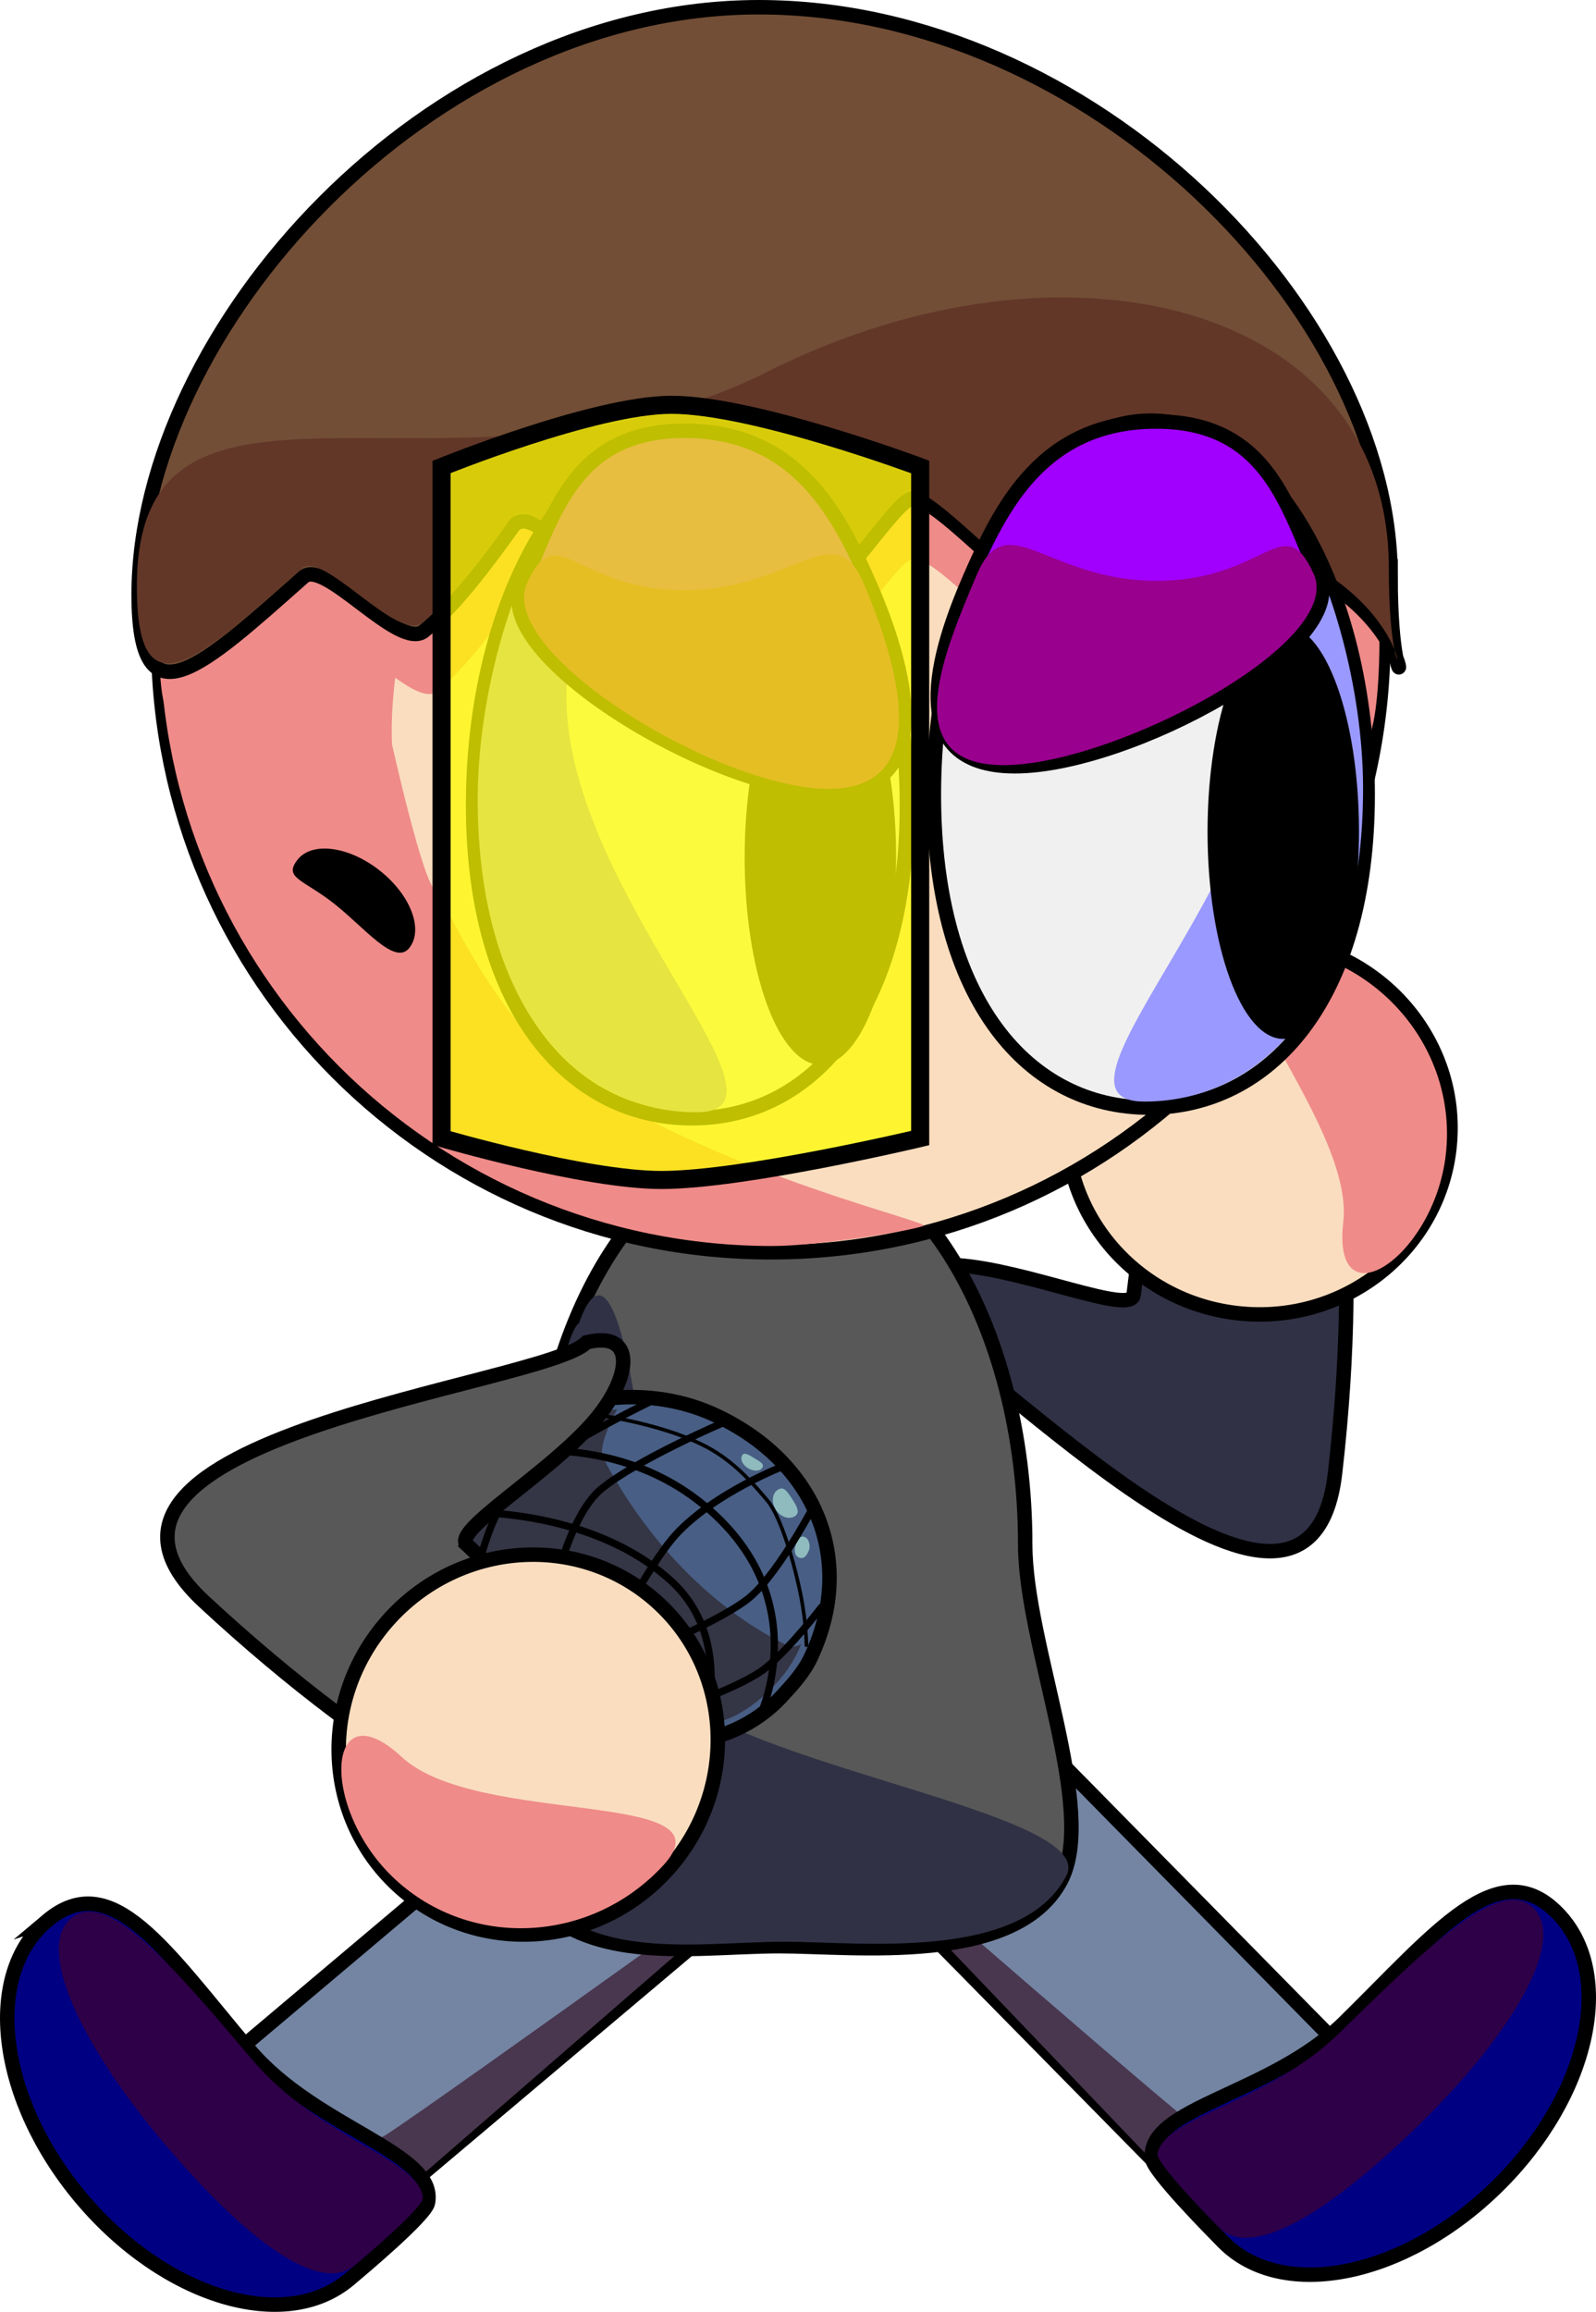 <svg version="1.1" xmlns="http://www.w3.org/2000/svg" xmlns:xlink="http://www.w3.org/1999/xlink" width="220.744" height="319.706" viewBox="0,0,220.744,319.706"><g transform="translate(-216.757,-5.708)"><g data-paper-data="{&quot;isPaintingLayer&quot;:true}" fill-rule="nonzero" stroke-linejoin="miter" stroke-miterlimit="10" stroke-dasharray="" stroke-dashoffset="0" style="mix-blend-mode: normal"><g data-paper-data="{&quot;index&quot;:null}" stroke="#000000" stroke-linecap="butt"><path d="M373.547,184.778c3.826,-33.116 12.195,-37.913 20.233,-36.984c8.038,0.929 11.453,28.527 7.627,61.644c-3.826,33.116 -52.172,-20.532 -60.21,-21.46c-5.45,-4.541 0.168,-7.863 8.007,-7.303c9.667,0.689 24.016,6.935 24.343,4.104z" fill="#303145" stroke-width="2"/><path d="M364.413,158.511c1.642,-14.214 14.793,-24.372 29.373,-22.687c14.58,1.684 25.068,14.573 23.426,28.787c-1.642,14.214 -14.793,24.372 -29.373,22.687c-14.58,-1.684 -25.068,-14.573 -23.426,-28.787z" fill="#faddbf" stroke-width="2"/><path d="M402.549,174.665c1.642,-14.214 -23.834,-39.718 -9.253,-38.034c14.58,1.684 25.068,14.573 23.426,28.787c-1.642,14.214 -15.815,23.461 -14.173,9.247z" fill="#ef8b89" stroke-width="0"/></g><g stroke="#000000" stroke-linecap="butt"><path d="M388.011,316.448l-66.837,-67.926l21.022,-20.685l66.837,67.926z" fill="#7485a3" stroke-width="2"/><path d="M387.346,316.236l-64.833,-67.781c0,0 51.48,44.901 58.924,50.788c1.645,1.301 3.755,0.22 3.755,0.22l22.478,-3.685z" fill="#49374f" stroke-width="0"/></g><g data-paper-data="{&quot;index&quot;:null}" stroke="#000000" stroke-linecap="butt"><path d="M242.935,294.948l72.85,-61.433l19.012,22.546l-72.85,61.433z" fill="#7485a3" stroke-width="2"/><path d="M244.292,295.089l22.039,5.754c0,0 2,1.273 3.759,0.13c7.957,-5.17 63.381,-45.102 63.381,-45.102l-70.841,61.474z" fill="#49374f" stroke-width="0"/></g><g stroke="#000000" stroke-linecap="butt"><path d="M358.553,219.292c0,13.803 10.047,36.744 4.95,46.46c-6.234,11.882 -28.612,9.096 -38.94,9.096c-13.663,0 -32.944,4.17 -38.344,-14.832c-2.019,-7.106 4.355,-32.373 4.355,-40.723c0,-30.682 15.218,-55.556 33.99,-55.556c18.772,0 33.99,24.873 33.99,55.556z" fill="#585858" stroke-width="2"/><path d="M307.29,234.868c0,13.803 62.042,20.549 56.945,30.265c-6.234,11.882 -28.612,9.096 -38.94,9.096c-13.663,0 -32.944,4.17 -38.344,-14.832c-2.019,-7.106 4.355,-32.373 4.355,-40.723c0,-9.452 3.349,-28.598 5.52,-29.968c5.944,-16.764 10.465,25.14 10.465,46.163z" fill="#303145" stroke-width="0"/></g><g stroke="#000000" stroke-linecap="butt"><g><path d="M238.636,94.165c0,-46.791 37.931,-84.722 84.722,-84.722c46.791,0 84.722,37.931 84.722,84.722c0,46.791 -37.931,84.722 -84.722,84.722c-46.791,0 -84.722,-37.931 -84.722,-84.722z" fill="#faddbf" stroke-width="2"/><path d="M238.866,93.295c0,-15.054 8.657,-41.011 13.166,-44.225c0.515,-0.367 5.786,-8.91 13.307,-15.627c9.347,-8.348 21.315,-15.156 21.925,-14.959c7.969,2.571 -17.527,64.855 -16.288,90.145c0.003,0.06 4.407,19.702 6.026,20.14c2.885,4.742 9.111,19.153 19.992,26.294c20.279,13.306 48.942,19.68 47.459,20.186c-2.373,0.809 -14.803,2.769 -20.866,2.769c-46.791,0 -84.722,-37.931 -84.722,-84.722z" fill="#ef8b89" stroke-width="0"/><path d="M407.557,93.707c0,11.624 -1.578,15.641 -2.13,13.789c-0.563,-1.889 -0.187,-9.814 -9.043,-14.649c-2.146,-1.172 -10.206,6.276 -12.934,5.048c-1.713,-0.771 -8.652,-10.176 -10.566,-10.852c-1.338,-0.473 -12.45,8.378 -13.85,7.927c-3.491,-1.124 -11.989,-11.374 -15.74,-12.032c-2.066,-0.362 -9.283,11.85 -11.392,11.596c-2.72,-0.327 -10.069,-12.068 -12.806,-12.068c-7.28,0 -7.48,7.011 -12.718,13.017c-3.404,3.903 -13.988,-13.052 -17.112,-8.617c-3.879,5.508 -7.72,10.818 -11.961,14.417c-3.327,2.824 -13.364,-10.097 -16.24,-7.479c-13.886,12.639 -22.224,20.644 -22.224,2.472c0,-36.54 43.288,-8.213 85.07,-29.735c39.994,-20.6 83.643,-9.374 83.643,27.166z" fill="#ef8b89" stroke-width="0"/></g><path d="M409.09,85.396c0,23.483 6.532,8.715 -11.467,-0.86c-2.202,-1.172 -10.475,6.276 -13.275,5.048c-1.758,-0.771 -8.88,-10.176 -10.844,-10.852c-1.373,-0.473 -12.778,8.378 -14.214,7.927c-3.582,-1.124 -12.304,-11.374 -16.154,-12.032c-2.12,-0.362 -9.527,11.85 -11.692,11.596c-2.791,-0.327 -10.334,-12.068 -13.143,-12.068c-7.472,0 -7.677,7.011 -13.053,13.017c-3.493,3.903 -14.357,-13.052 -17.563,-8.617c-3.982,5.508 -7.923,10.818 -12.276,14.417c-3.415,2.824 -13.716,-10.097 -16.668,-7.479c-14.252,12.639 -22.809,20.644 -22.809,2.472c0,-36.54 39.863,-81.257 85.789,-81.257c45.927,0 87.368,42.147 87.368,78.688z" fill="#724e36" stroke-width="2"/><path d="M408.843,84.233c0,23.483 6.532,8.715 -11.467,-0.86c-2.202,-1.172 -10.475,6.276 -13.275,5.048c-1.758,-0.771 -8.88,-10.176 -10.844,-10.852c-1.373,-0.473 -12.778,8.378 -14.214,7.927c-3.582,-1.124 -12.304,-11.374 -16.154,-12.032c-2.12,-0.362 -9.527,11.85 -11.692,11.596c-2.791,-0.327 -10.334,-12.068 -13.143,-12.068c-7.472,0 -7.677,7.011 -13.053,13.017c-3.493,3.903 -14.357,-13.052 -17.563,-8.617c-3.982,5.508 -7.923,10.818 -12.276,14.417c-3.415,2.824 -13.716,-10.097 -16.668,-7.479c-14.252,12.639 -22.809,20.644 -22.809,2.472c0,-36.54 44.428,-8.213 87.311,-29.735c41.048,-20.6 85.847,-9.374 85.847,27.166z" fill="#623728" stroke-width="0"/></g><g stroke="#000000" stroke-linecap="butt"><path d="M342.193,117.067c0,28.559 -13.168,43.289 -29.737,43.289c-16.569,0 -30.263,-14.731 -30.263,-43.289c0,-28.559 13.431,-51.711 30,-51.711c16.569,0 30,23.152 30,51.711z" fill="#f0f0f0" stroke-width="2"/><path d="M295.437,97.485c-4.303,28.233 34.223,62.042 17.655,62.042c-16.569,0 -30.263,-14.731 -30.263,-43.289c0,-28.559 18.829,-59.569 12.608,-18.752z" fill="#9a99ff" stroke-width="0"/></g><path d="M340.698,124.3c0,15.822 -4.689,28.649 -10.473,28.649c-5.784,0 -10.473,-12.826 -10.473,-28.649c0,-15.822 4.689,-28.649 10.473,-28.649c5.784,0 10.473,12.826 10.473,28.649z" fill="#000000" stroke="none" stroke-width="0" stroke-linecap="butt"/><g stroke="#000000" stroke-linecap="butt"><path d="M337.184,86.832c4.459,10.23 9.902,28.322 -5.808,28.322c-15.71,0 -46.98,-18.842 -42.435,-28.457c4.324,-9.149 6.79,-21.419 22.5,-21.419c15.71,0 21.493,11.805 25.743,21.554z" fill="#a100fe" stroke-width="2"/><path d="M336.259,86.478c4.307,10.23 10.24,28.322 -4.935,28.322c-15.175,0 -46.053,-18.842 -41.663,-28.457c4.177,-9.149 6.558,0.962 21.733,0.962c15.175,0 20.76,-10.576 24.865,-0.827z" fill="#99008e" stroke-width="0"/></g><g data-paper-data="{&quot;index&quot;:null}" stroke="#000000" stroke-linecap="butt"><path d="M375.92,63.878c16.569,0 30,23.152 30,51.711c0,28.559 -13.695,43.289 -30.263,43.289c-16.569,0 -29.737,-14.731 -29.737,-43.289c0,-28.559 13.431,-51.711 30,-51.711z" fill="#f0f0f0" stroke-width="2"/><path d="M405.284,114.758c0,28.559 -13.695,43.289 -30.263,43.289c-16.569,0 21.957,-33.809 17.655,-62.042c-6.22,-40.817 12.608,-9.807 12.608,18.752z" fill="#9a99ff" stroke-width="0"/></g><path d="M394.247,92.08c5.784,0 10.473,12.826 10.473,28.649c0,15.822 -4.689,28.649 -10.473,28.649c-5.784,0 -10.473,-12.826 -10.473,-28.649c0,-15.822 4.689,-28.649 10.473,-28.649z" data-paper-data="{&quot;index&quot;:null}" fill="#000000" stroke="none" stroke-width="0" stroke-linecap="butt"/><g data-paper-data="{&quot;index&quot;:null}" stroke="#000000" stroke-linecap="butt"><path d="M350.929,85.554c4.25,-9.749 10.033,-21.554 25.743,-21.554c15.71,0 18.176,12.27 22.5,21.419c4.545,9.615 -26.325,26.257 -42.035,26.257c-15.71,0 -10.668,-15.892 -6.208,-26.122z" fill="#a100fe" stroke-width="2"/><path d="M351.853,85.2c4.105,-9.749 9.691,0.827 24.865,0.827c15.175,0 17.556,-10.111 21.733,-0.962c4.39,9.615 -27.689,26.457 -42.863,26.457c-15.175,0 -8.042,-16.092 -3.735,-26.322z" fill="#99008e" stroke-width="0"/></g><path d="M432.16,270.25c8.18,8.313 4.461,25.236 -8.306,37.798c-12.767,12.562 -29.748,16.007 -37.928,7.694c-1.635,-1.662 -9.675,-9.785 -9.841,-11.555c-0.665,-7.085 16.391,-8.747 26.606,-18.798c12.767,-12.562 21.289,-23.453 29.469,-15.139z" fill="#000082" stroke="#000000" stroke-width="2" stroke-linecap="butt"/><path d="M428.899,269.625c4.425,4.497 -2.754,17.006 -15.521,29.568c-12.767,12.562 -23.576,19.049 -28.001,14.553c-0.884,-0.899 -8.809,-8.905 -8.531,-10.224c1.112,-5.28 15.135,-6.793 25.349,-16.844c12.767,-12.562 22.28,-21.549 26.704,-17.052z" fill="#2e0048" stroke="#000000" stroke-width="0" stroke-linecap="butt"/><path d="M223.266,271.332c8.916,-7.519 16.39,4.116 27.937,17.808c9.238,10.955 26.066,14.192 24.747,21.185c-0.33,1.747 -9.088,9.089 -10.87,10.592c-8.916,7.519 -25.504,2.514 -37.05,-11.179c-11.547,-13.692 -13.679,-30.887 -4.763,-38.406z" data-paper-data="{&quot;index&quot;:null}" fill="#000082" stroke="#000000" stroke-width="2" stroke-linecap="butt"/><path d="M251.578,290.469c9.238,10.955 23.061,13.763 23.677,19.123c0.154,1.339 -8.479,8.576 -9.443,9.389c-4.823,4.067 -14.984,-3.395 -26.53,-17.087c-11.547,-13.692 -17.534,-26.814 -12.711,-30.881c4.823,-4.067 13.46,5.763 25.007,19.456z" data-paper-data="{&quot;index&quot;:null}" fill="#2e0048" stroke="#000000" stroke-width="0" stroke-linecap="butt"/><g><path d="M293.446,243.094c-13.649,-6.43 -18.387,-17.048 -12.658,-30.843c4.48,-10.789 21.42,-17.197 35.069,-10.768c13.649,6.43 19.409,19.92 13.043,33.432c-0.995,2.113 -2.541,3.768 -3.939,5.292c-7.54,8.224 -20.001,8.31 -31.515,2.886z" fill="#485e84" stroke="#000000" stroke-width="2" stroke-linecap="butt"/><path d="M302.114,200.627c0,0 -2.845,5.004 -1.905,6.773c9.014,16.971 21.241,23.88 25.459,25.856c0.958,0.449 1.89,-0.178 1.89,-0.178c0,0 -0.695,1.996 -2.372,4.164c-1.785,2.307 -4.638,4.829 -7.458,6.051c-3.221,1.395 -11.467,2.626 -11.467,2.626l-20.112,-5.863c0,0 -5.626,-12.219 -5.799,-14.379c-0.169,-2.116 0.239,-4.669 0.562,-7.401c0.503,-4.241 2.57,-8.283 4.549,-10.375c2.526,-2.67 6.652,-4.844 10.285,-6.013c3.381,-1.088 6.368,-1.262 6.368,-1.262z" fill="#343545" stroke="none" stroke-width="0" stroke-linecap="butt"/><path d="M293.883,223.637c0,0 2.071,-8.781 6.064,-12.042c5.055,-4.128 16.986,-9.203 16.986,-9.203" fill="none" stroke="#000000" stroke-width="1" stroke-linecap="round"/><path d="M330.362,227.979c0,0 -4.343,5.681 -7.692,8.374c-3.382,2.719 -12.602,5.742 -12.602,5.742" fill="none" stroke="#000000" stroke-width="1" stroke-linecap="round"/><path d="M283.045,221.942c0,0 1.991,-9.046 6.477,-12.381c6.884,-5.118 17.356,-10.101 17.356,-10.101" fill="none" stroke="#000000" stroke-width="1" stroke-linecap="round"/><path d="M285.533,206.862c0,0 16.905,-3.701 29.787,8.03c14.111,12.849 6.466,28.31 6.466,28.31" fill="none" stroke="#000000" stroke-width="1" stroke-linecap="round"/><path d="M280.362,214.859c0,0 17.778,-0.894 29.168,9.432c9.352,8.479 4.131,22.105 4.131,22.105" fill="none" stroke="#000000" stroke-width="1" stroke-linecap="round"/><path d="M324.075,214.504c-0.659,-1.006 -0.548,-2.245 0.248,-2.767c0.796,-0.522 1.252,0.131 1.912,1.137c0.659,1.006 1.273,1.984 0.476,2.506c-0.796,0.522 -1.977,0.13 -2.636,-0.877z" fill="#8fbbbe" stroke="none" stroke-width="0" stroke-linecap="butt"/><path d="M327.196,221.07c-0.544,-0.256 -0.674,-1.126 -0.289,-1.942c0.384,-0.816 0.654,-1.096 1.198,-0.84c0.544,0.256 0.838,1.203 0.453,2.019c-0.384,0.816 -0.818,1.019 -1.363,0.763z" fill="#8fbbbe" stroke="none" stroke-width="0" stroke-linecap="butt"/><path d="M320.229,208.753c-0.771,-0.469 -1.142,-1.266 -0.829,-1.78c0.313,-0.514 0.959,-0.057 1.73,0.412c0.771,0.469 1.374,0.773 1.061,1.287c-0.313,0.514 -1.191,0.55 -1.962,0.081z" fill="#8fbbbe" stroke="none" stroke-width="0" stroke-linecap="butt"/><path d="M297.66,201.138c0,0 10.17,1.12 16.861,4.676c3.794,2.016 6.442,5.102 8.423,7.464c1.752,2.089 3.666,8.379 4.629,13.346c0.709,3.657 0.718,6.601 0.718,6.601" fill="none" stroke="#000000" stroke-width="0.5" stroke-linecap="round"/><path d="M329.537,213.546c0,0 -4.87,9.384 -8.942,12.939c-3.43,2.995 -13.567,7.156 -13.567,7.156" fill="none" stroke="#000000" stroke-width="1" stroke-linecap="round"/><path d="M302.634,229.765c0,0 4.548,-8.529 7.612,-11.855c5.381,-5.839 15.109,-9.545 15.109,-9.545" fill="none" stroke="#000000" stroke-width="1" stroke-linecap="round"/></g><g stroke="#000000" stroke-linecap="butt"><path d="M281.321,219.312c24.432,22.68 23.347,32.265 17.842,38.195c-5.505,5.93 -29.774,-7.648 -54.206,-30.328c-24.432,-22.68 47.423,-29.909 52.928,-35.839c6.886,-1.706 6.239,4.788 1.15,10.776c-6.276,7.385 -19.802,15.257 -17.713,17.195z" fill="#585858" stroke-width="2"/><path d="M307.9,227.492c10.487,9.735 10.894,26.347 0.908,37.103c-9.985,10.757 -26.581,11.585 -37.068,1.851c-10.487,-9.735 -10.894,-26.347 -0.908,-37.103c9.985,-10.757 26.581,-11.585 37.068,-1.851z" fill="#faddbf" stroke-width="2"/><path d="M272.312,248.676c10.487,9.735 46.122,4.289 36.136,15.046c-9.985,10.757 -26.581,11.585 -37.068,1.851c-10.487,-9.735 -9.555,-26.632 0.932,-16.897z" fill="#ef8b89" stroke-width="0"/></g><path d="M277.829,163.087v-92.8c0,0 21.214,-8.6 31.8,-8.6c11.418,0 34.4,8.6 34.4,8.6v92.8c0,0 -24.382,5.8 -35.8,5.8c-10.586,0 -30.4,-5.8 -30.4,-5.8z" fill-opacity="0.749" fill="#fffe00" stroke="#000000" stroke-width="2.5" stroke-linecap="butt"/><path d="M273.374,136.79c-2.004,2.541 -6.134,-2.748 -10.403,-6.115c-4.269,-3.367 -7.062,-3.538 -5.058,-6.079c2.004,-2.541 7.09,-1.872 11.359,1.496c4.269,3.367 6.105,8.157 4.101,10.698z" fill="#000000" stroke="none" stroke-width="0" stroke-linecap="butt"/></g></g></svg>